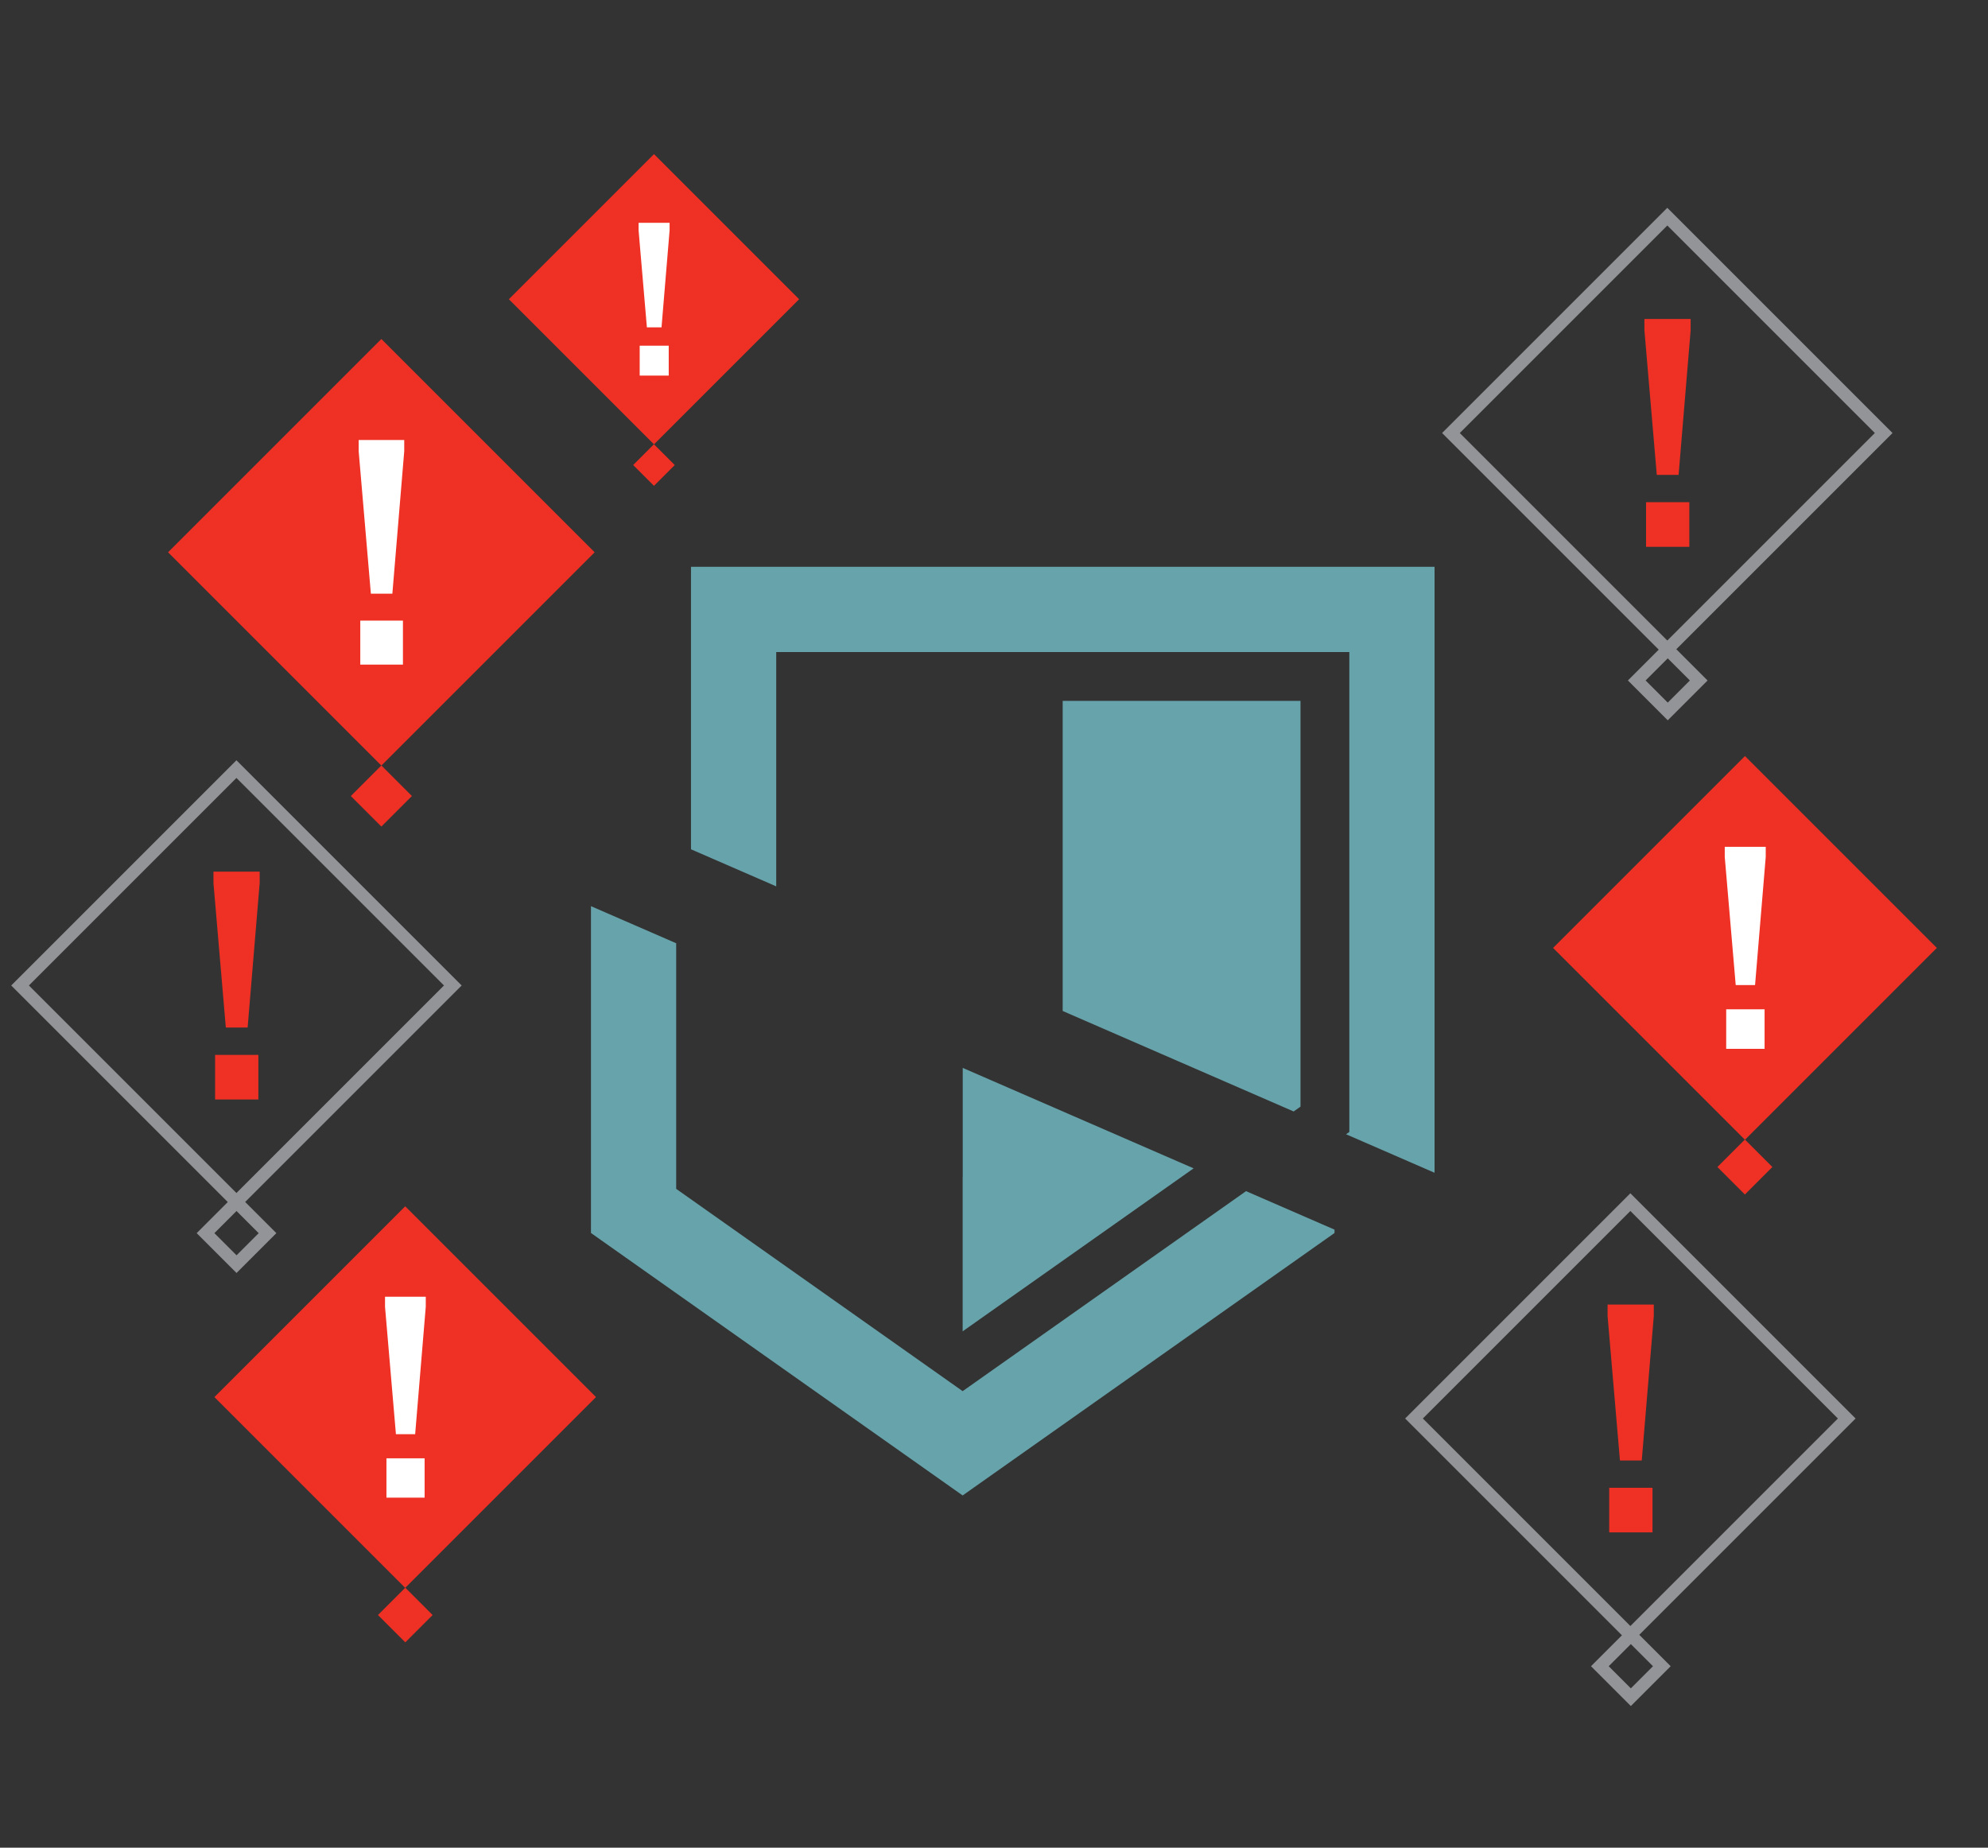 <?xml version="1.0" encoding="utf-8"?>
<!-- Generator: Adobe Illustrator 17.1.0, SVG Export Plug-In . SVG Version: 6.00 Build 0)  -->
<!DOCTYPE svg PUBLIC "-//W3C//DTD SVG 1.1//EN" "http://www.w3.org/Graphics/SVG/1.1/DTD/svg11.dtd">
<svg version="1.1" xmlns="http://www.w3.org/2000/svg" xmlns:xlink="http://www.w3.org/1999/xlink" x="0px" y="0px"
	 viewBox="0 0 317.809 295.385" enable-background="new 0 0 317.809 295.385" xml:space="preserve">
<rect x="0" y="0" width="317.809" height="295.385" fill="#333333" stroke="none"/>
<g id="Layer_1">
	<g>
		
			<rect x="257.308" y="129.835" transform="matrix(0.707 -0.707 0.707 0.707 -25.429 241.665)" fill="#EE3124" width="43.387" height="43.387"/>
		
			<rect x="275.894" y="183.494" transform="matrix(0.707 -0.707 0.707 0.707 -50.238 251.894)" fill="#EE3124" width="6.213" height="6.214"/>
		<g>
			<path fill="#FFFFFF" d="M282.277,135.379v1.615l-1.707,20.486h-3.092l-1.753-20.486v-1.615H282.277z M275.956,167.677v-6.321
				h6.137v6.321H275.956z"/>
		</g>
	</g>
	<g>
		
			<rect x="36.866" y="64.18" transform="matrix(0.707 -0.707 0.707 0.707 -44.573 68.981)" fill="#EE3124" width="48.229" height="48.23"/>
		
			<rect x="57.527" y="123.828" transform="matrix(0.707 -0.707 0.707 0.707 -72.135 80.382)" fill="#EE3124" width="6.907" height="6.907"/>
		<g>
			<path fill="#FFFFFF" d="M64.622,70.343v1.795l-1.897,22.773h-3.437l-1.949-22.773v-1.795H64.622z M57.595,106.246v-7.027h6.822
				v7.027H57.595z"/>
		</g>
	</g>
	<g>
		
			<rect x="88.158" y="31.423" transform="matrix(0.707 -0.707 0.707 0.707 -3.195 87.948)" fill="#EE3124" width="32.816" height="32.816"/>
		
			<rect x="102.216" y="72.008" transform="matrix(0.707 -0.707 0.707 0.707 -21.955 95.701)" fill="#EE3124" width="4.699" height="4.7"/>
		<g>
			<path fill="#FFFFFF" d="M107.044,35.616v1.221l-1.291,15.495h-2.339l-1.326-15.495v-1.221H107.044z M102.263,60.045v-4.781h4.642
				v4.781H102.263z"/>
		</g>
	</g>
	<g>
		
			<rect x="43.236" y="201.794" transform="matrix(0.707 -0.707 0.707 0.707 -138.962 111.248)" fill="#EE3124" width="43.143" height="43.143"/>
		
			<rect x="61.718" y="255.152" transform="matrix(0.707 -0.707 0.707 0.707 -163.604 121.432)" fill="#EE3124" width="6.178" height="6.179"/>
		<g>
			<path fill="#FFFFFF" d="M68.065,207.307v1.606l-1.697,20.371h-3.074l-1.743-20.371v-1.606H68.065z M61.779,239.424v-6.286h6.102
				v6.286H61.779z"/>
		</g>
	</g>
	<g>
		<polygon fill="#67A3AB" points="206.808,177.687 207.902,176.915 207.902,112.047 169.884,112.047 169.884,161.623 		"/>
		<polygon fill="#67A3AB" points="124.088,141.7 124.088,104.238 215.709,104.238 215.709,180.962 215.185,181.331 229.333,187.486 
			229.333,90.617 110.464,90.617 110.464,135.773 		"/>
		<g>
			<polygon fill="#67A3AB" points="190.817,186.781 153.907,170.724 153.907,188.115 153.893,188.115 153.893,212.836 
				190.817,186.781 			"/>
			<polygon fill="#67A3AB" points="199.115,190.391 199.115,190.391 199.195,190.426 153.893,222.399 108.096,190.058 
				108.096,188.115 108.096,150.794 94.473,144.867 94.473,197.115 153.893,239.074 213.342,197.115 213.342,196.58 			"/>
		</g>
	</g>
	<g>
		<g>
			
				<rect x="13.355" y="133.095" transform="matrix(0.707 -0.707 0.707 0.707 -100.333 72.889)" fill="none" stroke="#929497" stroke-width="2" stroke-miterlimit="10" width="48.926" height="48.927"/>
			
				<rect x="34.314" y="193.605" transform="matrix(-0.707 -0.707 0.707 -0.707 -74.806 363.233)" fill="none" stroke="#929497" stroke-width="2" stroke-miterlimit="10" width="7.007" height="7.006"/>
		</g>
		<g>
			<path fill="#EE3124" d="M41.513,139.347v1.821l-1.925,23.102h-3.487l-1.977-23.102v-1.821H41.513z M34.385,175.768v-7.128h6.92
				v7.128H34.385z"/>
		</g>
	</g>
	<g>
		<g>
			
				<rect x="236.225" y="202.305" transform="matrix(0.707 -0.707 0.707 0.707 -83.996 250.753)" fill="none" stroke="#929497" stroke-width="2" stroke-miterlimit="10" width="48.926" height="48.927"/>
			
				<rect x="257.184" y="262.815" transform="matrix(-0.707 -0.707 0.707 -0.707 256.731 638.967)" fill="none" stroke="#929497" stroke-width="2" stroke-miterlimit="10" width="7.007" height="7.006"/>
		</g>
		<g>
			<path fill="#EE3124" d="M264.382,208.557v1.821l-1.925,23.102h-3.487l-1.977-23.102v-1.821H264.382z M257.254,244.979v-7.128
				h6.92v7.128H257.254z"/>
		</g>
	</g>
	<g>
		<g>
			
				<rect x="242.115" y="44.741" transform="matrix(0.707 -0.707 0.707 0.707 29.144 208.768)" fill="none" stroke="#929497" stroke-width="2" stroke-miterlimit="10" width="48.926" height="48.927"/>
			
				<rect x="263.074" y="105.251" transform="matrix(-0.707 -0.707 0.707 -0.707 378.193 374.146)" fill="none" stroke="#929497" stroke-width="2" stroke-miterlimit="10" width="7.007" height="7.006"/>
		</g>
		<g>
			<path fill="#EE3124" d="M270.272,50.993v1.821l-1.925,23.102h-3.487l-1.977-23.102v-1.821H270.272z M263.144,87.415v-7.128h6.92
				v7.128H263.144z"/>
		</g>
	</g>
</g>
<g id="Layer_2">
</g>
</svg>
